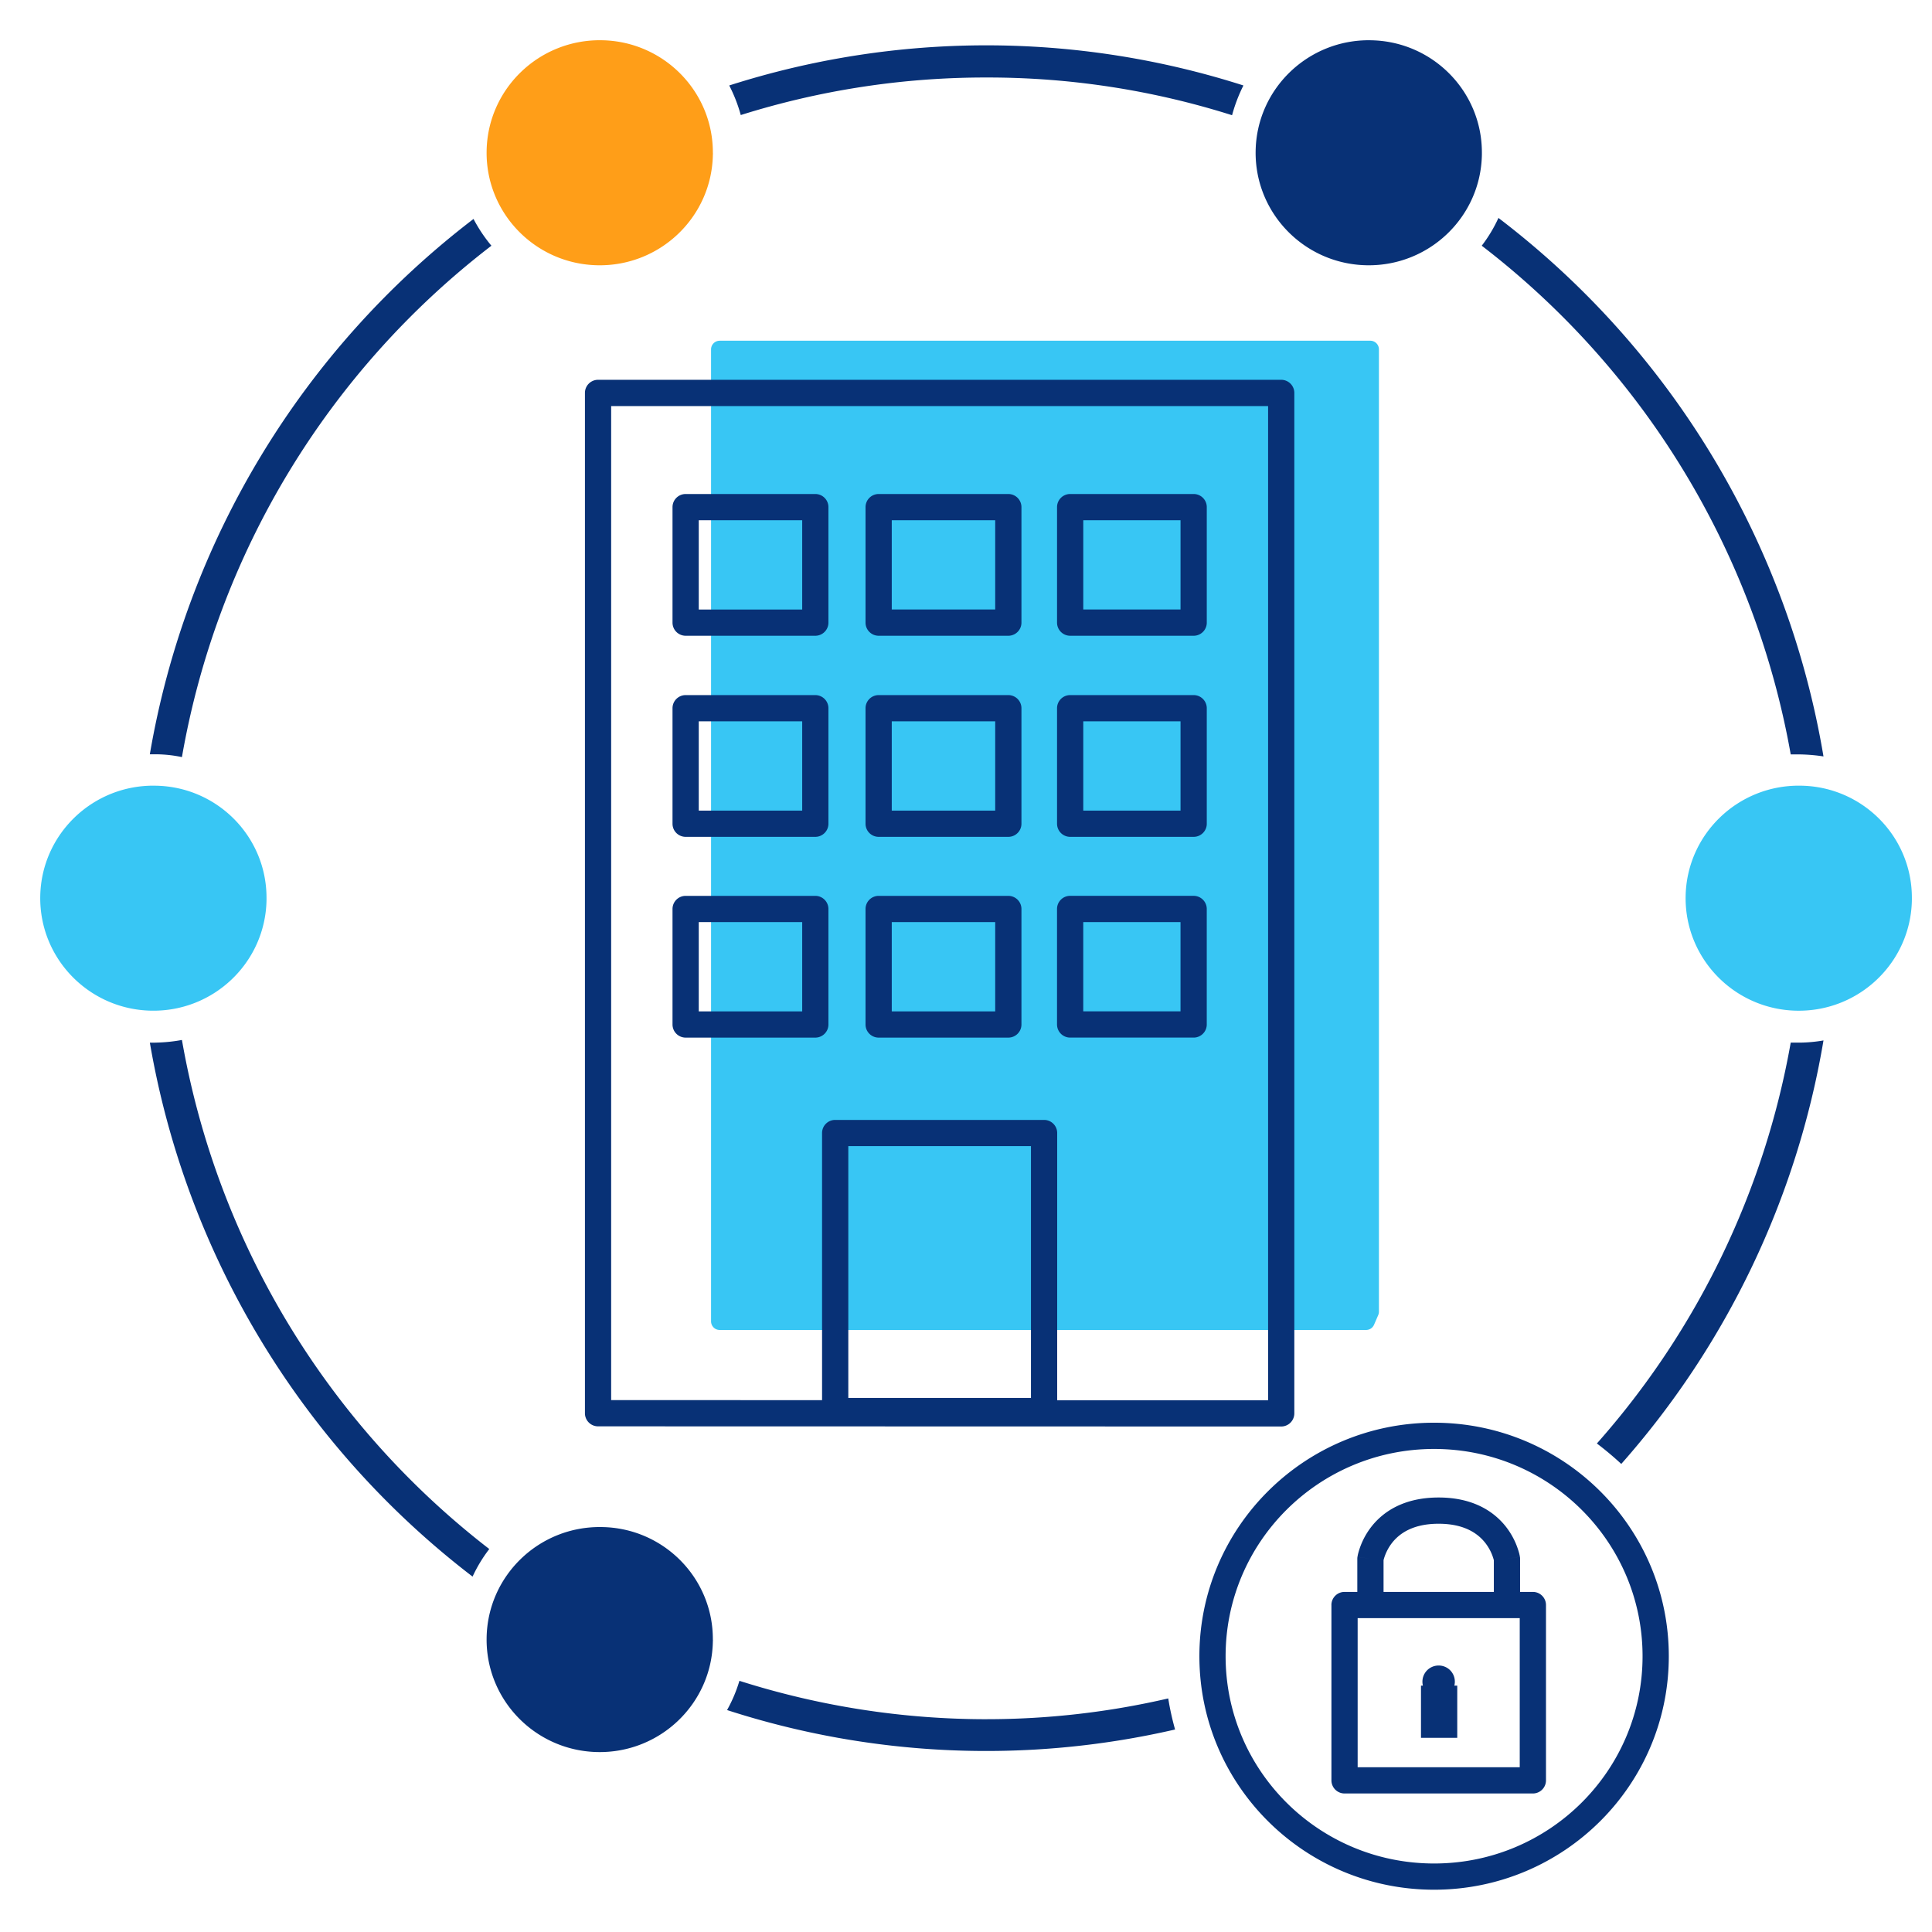 <svg id="icon-products-private-fiber-network" viewBox="0 0 96 96" xmlns="http://www.w3.org/2000/svg">
  <path fill-rule="evenodd" d="M35.762 16.931a.43.43 0 0 0-.43.43v48.295c0 .237.192.43.43.43H67.88a.43.43 0 0 0 .395-.26l.207-.478a.43.43 0 0 0 .036-.171V17.36a.43.43 0 0 0-.43-.43H35.762ZM7.72 39.04c-3.104-.054-5.665 2.405-5.72 5.492-.054 3.087 2.419 5.634 5.523 5.688 3.103.055 5.664-2.403 5.72-5.49v-.099c.013-3.055-2.451-5.55-5.523-5.59Zm76.038 5.492c.055-3.087 2.616-5.546 5.72-5.492 3.071.041 5.536 2.536 5.522 5.591v.1c-.056 3.086-2.616 5.544-5.72 5.49-3.103-.055-5.576-2.602-5.522-5.689Z" class="-path--shadow" fill="#38C6F4"/>
  <path d="M29.9 2c-3.105-.053-5.665 2.405-5.72 5.493-.055 3.087 2.417 5.634 5.522 5.688 3.104.054 5.665-2.404 5.72-5.492v-.006a.345.345 0 0 0 0-.091C35.43 4.539 32.968 2.046 29.898 2Z" class="-path--secondary" fill="#FF9E18"/>
  <path fill-rule="evenodd" d="M68.105 2C65 1.952 62.443 4.415 62.392 7.5c-.05 3.088 2.426 5.631 5.53 5.681 3.104.05 5.661-2.412 5.712-5.498v-.091c.009-3.057-2.458-5.55-5.53-5.591Zm3.155 69.998c-5.725 0-10.36 4.614-10.36 10.298 0 5.685 4.635 10.3 10.36 10.3 5.724 0 10.358-4.615 10.358-10.3 0-5.684-4.634-10.298-10.358-10.298ZM59.597 82.296c0-6.41 5.225-11.602 11.663-11.602 6.437 0 11.662 5.191 11.662 11.602 0 6.412-5.225 11.603-11.662 11.603-6.438 0-11.663-5.191-11.663-11.603Zm6.56-2.543c0-.36.292-.652.652-.652h.635v-1.644a.65.65 0 0 1 .008-.1l.644.1-.644-.101v-.003l.001-.004.002-.012.007-.033a2.18 2.18 0 0 1 .023-.106 3.674 3.674 0 0 1 .662-1.341c.592-.754 1.627-1.447 3.337-1.447 1.71 0 2.746.693 3.34 1.446a3.69 3.69 0 0 1 .666 1.34 2.26 2.26 0 0 1 .03.139l.003.011v.007l-.643.104.644-.103a.675.675 0 0 1 .008.103v1.644h.635c.36 0 .652.292.652.652v8.712c0 .36-.292.652-.652.652H66.81a.652.652 0 0 1-.652-.652v-8.712Zm8.071-.652h-5.48v-1.578l.003-.013a2.371 2.371 0 0 1 .421-.848c.349-.443 1.007-.948 2.312-.948s1.966.505 2.317.95a2.384 2.384 0 0 1 .424.848l.003.012V79.1Zm-6.767 1.304v7.409h8.054v-7.41h-8.054Zm4.804 3.354a.8.8 0 0 0-.78-1 .803.803 0 0 0-.781 1h-.096v2.592h1.802v-2.592h-.145ZM24.18 81.37c.055-3.087 2.615-5.546 5.72-5.491 3.068.04 5.53 2.53 5.521 5.582a.41.41 0 0 1 0 .1v.006c-.054 3.087-2.615 5.546-5.72 5.492-3.104-.055-5.576-2.602-5.521-5.689ZM61.22 5.725a40.2 40.2 0 0 0-12.197-1.874 40.5 40.5 0 0 0-12.215 1.866 7.514 7.514 0 0 0-.573-1.47 41.91 41.91 0 0 1 25.55 0 7.789 7.789 0 0 0-.564 1.478Zm27.76 31.762h.498a8.7 8.7 0 0 1 1.13.099 42.455 42.455 0 0 0-16.151-26.757c-.223.49-.502.953-.83 1.38A40.872 40.872 0 0 1 88.98 37.486ZM24.42 12.208A40.883 40.883 0 0 0 9.04 37.62a6.452 6.452 0 0 0-1.32-.14h-.275a42.467 42.467 0 0 1 16.084-26.6c.248.473.546.919.889 1.33ZM7.72 51.807a7.863 7.863 0 0 0 1.32-.132A40.832 40.832 0 0 0 24.312 76.97a7.305 7.305 0 0 0-.83 1.37A42.441 42.441 0 0 1 7.446 51.808h.274Zm81.26 0h.498a7.438 7.438 0 0 0 1.13-.108A42.345 42.345 0 0 1 80.56 72.742a15.802 15.802 0 0 0-1.212-1.016 40.713 40.713 0 0 0 9.632-19.92Zm-39.957 33.62c-4.169 0-8.312-.645-12.282-1.908-.15.505-.356.992-.614 1.453a41.786 41.786 0 0 0 22.262.966 13.825 13.825 0 0 1-.34-1.544 39.957 39.957 0 0 1-9.026 1.032ZM29.065 19.524c0-.36.292-.652.652-.652h33.945c.36 0 .652.292.652.652v50.706a.652.652 0 0 1-.652.652l-33.945-.008a.652.652 0 0 1-.652-.652V19.525Zm1.303.652V69.57l10.48.003V56.299c0-.36.291-.651.651-.651h10.38c.36 0 .652.291.652.651v13.278l10.48.002V20.177H30.367Zm22.155 24.99c0-.36.291-.652.651-.652h6.137c.36 0 .652.292.652.652v5.74c0 .36-.292.651-.652.651h-6.136a.652.652 0 0 1-.652-.651v-5.74Zm1.303.652v4.436h4.833v-4.436h-4.833ZM43.66 44.515a.652.652 0 0 0-.652.652v5.74c0 .36.292.651.652.651h6.443c.36 0 .652-.291.652-.651v-5.74a.652.652 0 0 0-.652-.652H43.66Zm.651 5.74v-4.436h5.14v4.436h-5.14Zm8.213-15.064c0-.36.291-.652.651-.652h6.137c.36 0 .652.292.652.652v5.74c0 .36-.292.651-.652.651h-6.136a.652.652 0 0 1-.652-.651v-5.74Zm1.303.652v4.436h4.833v-4.436h-4.833ZM43.66 34.539a.652.652 0 0 0-.652.652v5.74c0 .36.292.651.652.651h6.443c.36 0 .652-.292.652-.651v-5.74a.652.652 0 0 0-.652-.652H43.66Zm.651 5.74v-4.436h5.14v4.436h-5.14Zm8.213-15.08c0-.36.291-.652.651-.652h6.137c.36 0 .652.291.652.651v5.74c0 .36-.292.652-.652.652h-6.136a.652.652 0 0 1-.652-.652v-5.74Zm1.303.651v4.436h4.833V25.85h-4.833ZM43.66 24.547a.652.652 0 0 0-.652.651v5.74c0 .36.292.652.652.652h6.443c.36 0 .652-.292.652-.652v-5.74a.652.652 0 0 0-.652-.651H43.66Zm.651 5.74V25.85h5.14v4.436h-5.14Zm-10.894 14.88c0-.36.292-.652.652-.652h6.443c.36 0 .652.292.652.652v5.74c0 .36-.292.651-.652.651h-6.443a.652.652 0 0 1-.652-.651v-5.74Zm1.304.652v4.436h5.14v-4.436h-5.14Zm-.652-11.28a.652.652 0 0 0-.652.652v5.74c0 .36.292.651.652.651h6.443c.36 0 .652-.292.652-.651v-5.74a.652.652 0 0 0-.652-.652h-6.443Zm.652 5.74v-4.436h5.14v4.436h-5.14Zm-1.304-15.08c0-.36.292-.652.652-.652h6.443c.36 0 .652.291.652.651v5.74c0 .36-.292.652-.652.652h-6.443a.652.652 0 0 1-.652-.652v-5.74Zm1.304.651v4.436h5.14V25.85h-5.14Zm7.431 43.614V56.95h9.076v12.513h-9.076Z" class="-path--primary" fill="#083176"/>
</svg>
